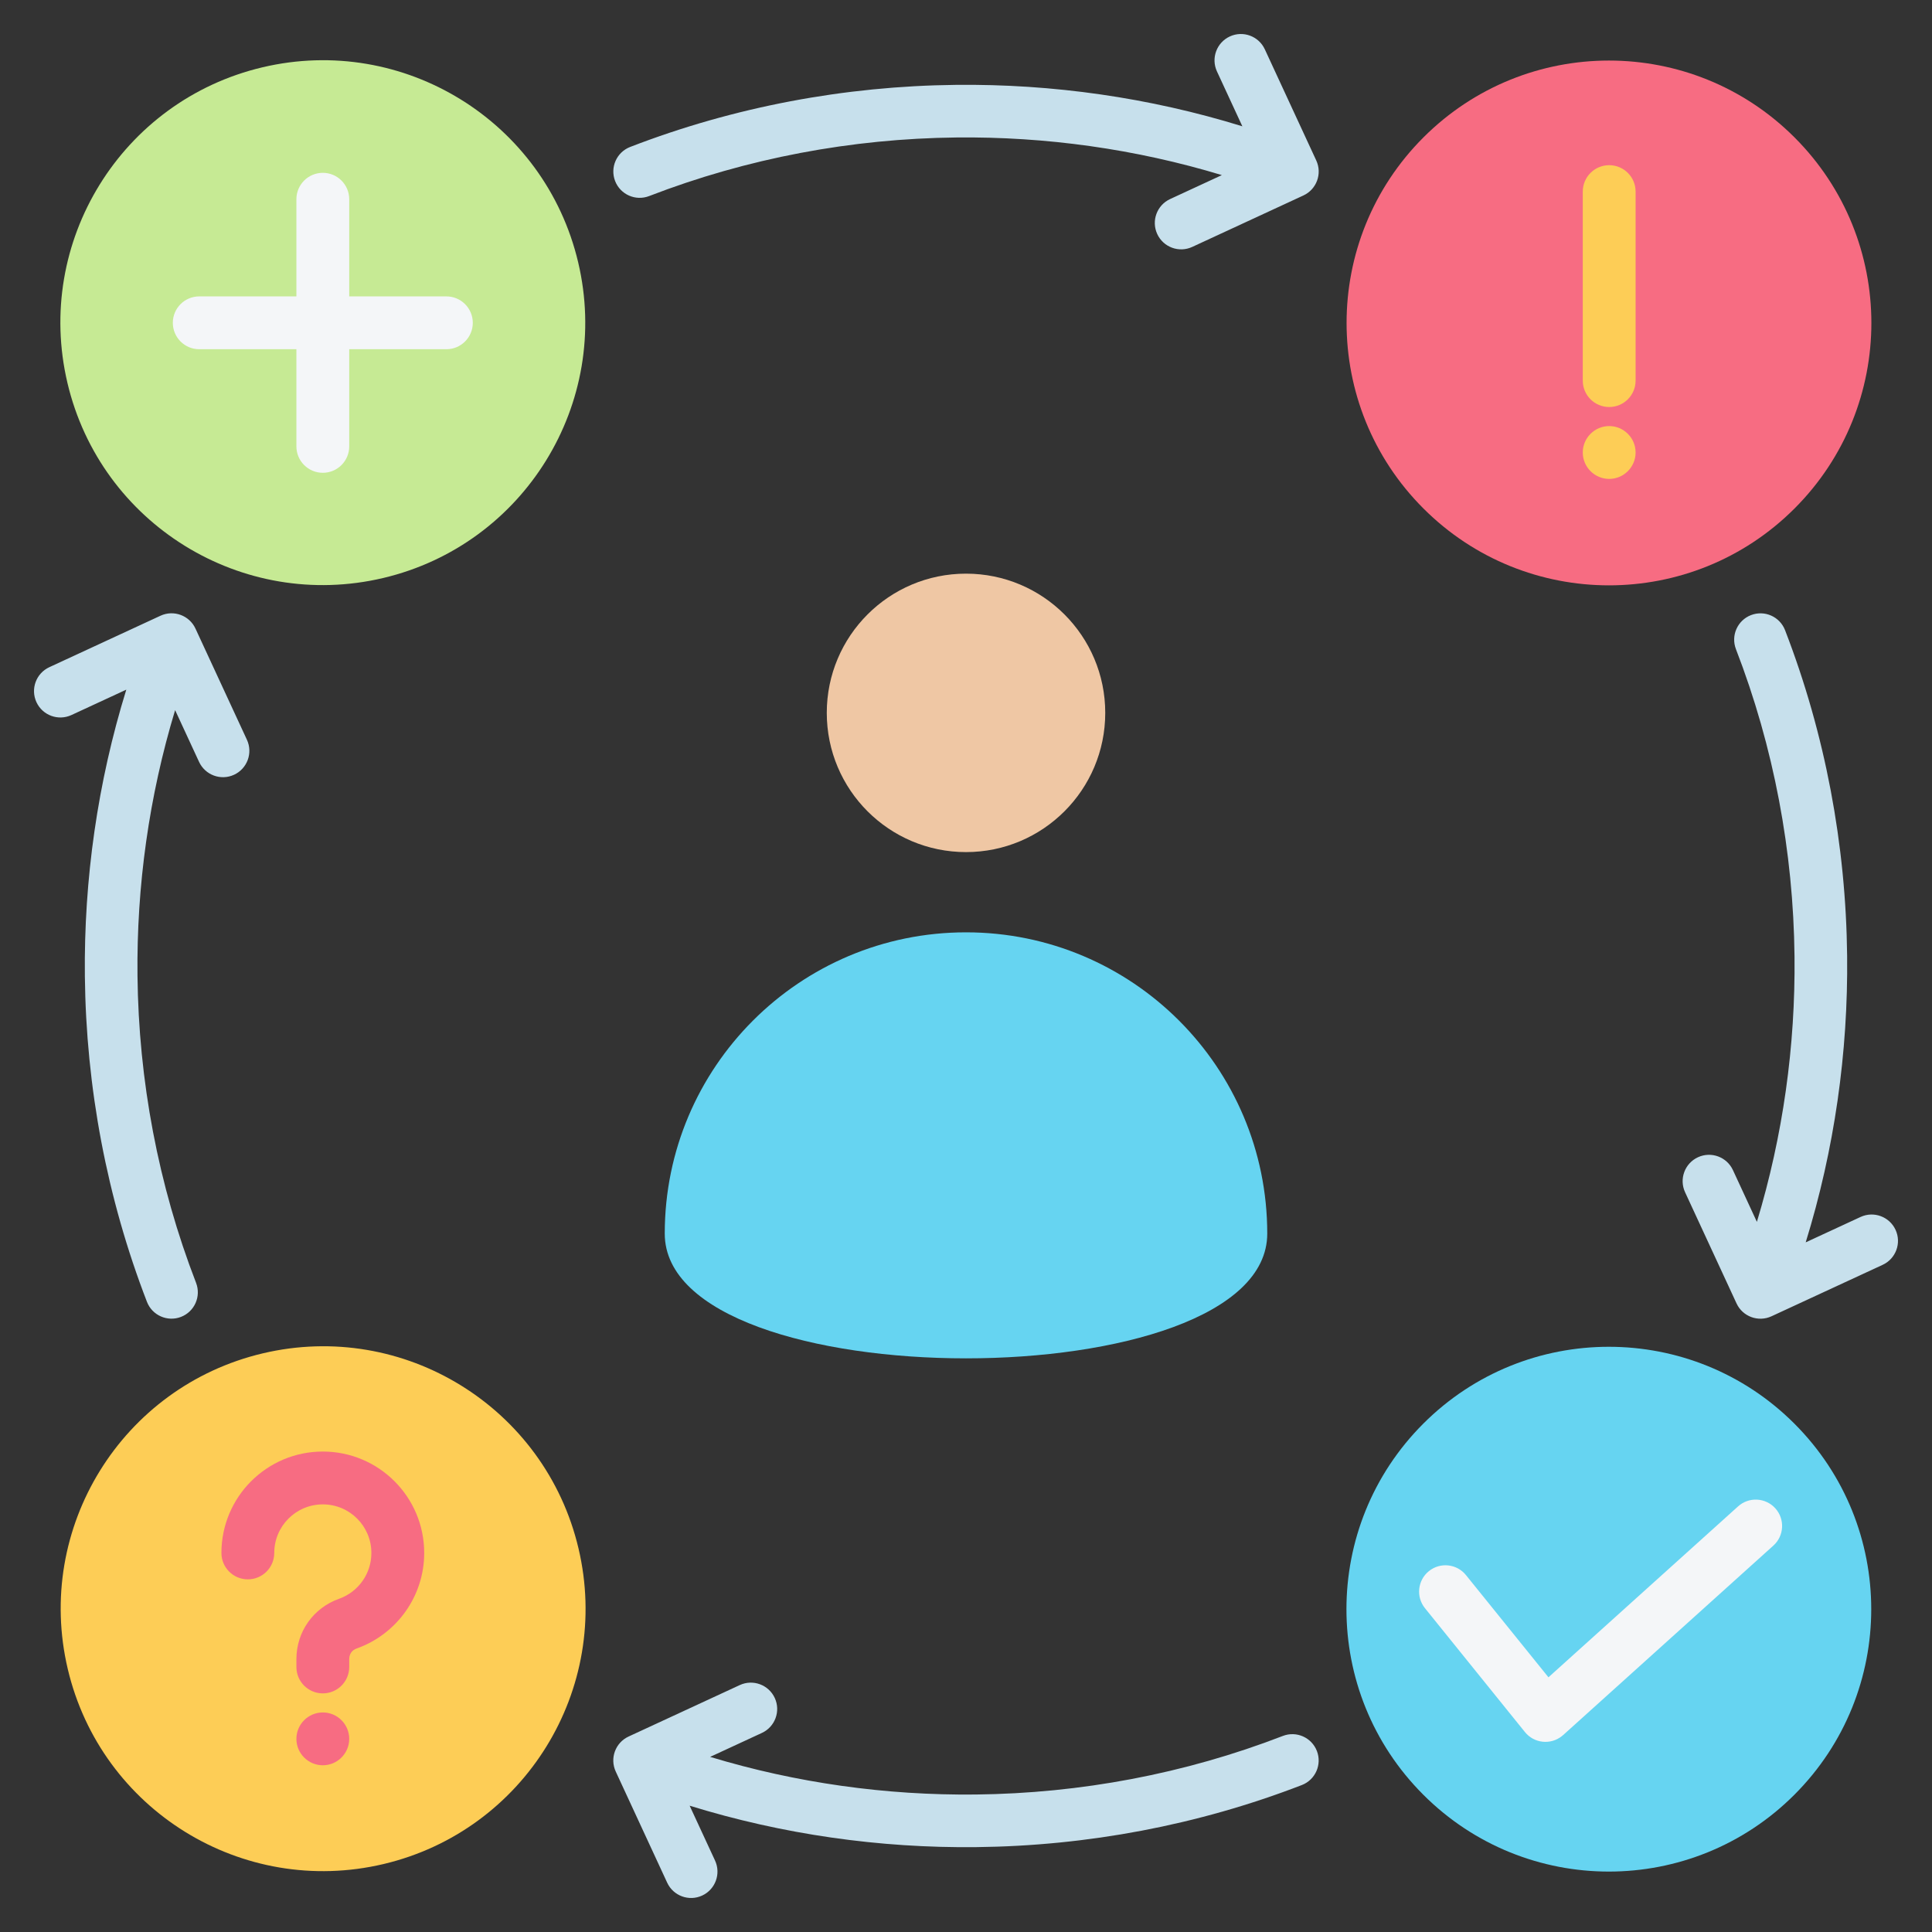 <svg id="Layer_1" enable-background="new 0 0 512 512" viewBox="0 0 512 512" xmlns="http://www.w3.org/2000/svg"><rect x="0" y="0" width="512" height="512" fill="#333333" stroke="none"/><g clip-rule="evenodd" fill-rule="evenodd"><path d="m339.968 460.042c3.594-1.389 7.634.398 9.023 3.992s-.398 7.634-3.992 9.023c-27.536 10.642-56.887 16.131-86.3 16.452-25.655.28-51.354-3.377-75.936-10.981l6.732 14.545c1.616 3.503.086 7.654-3.418 9.27-3.503 1.616-7.654.086-9.27-3.418l-13.635-29.46c-1.616-3.503-.086-7.654 3.418-9.27l29.46-13.635c3.503-1.616 7.654-.086 9.27 3.418 1.616 3.503.086 7.654-3.418 9.27l-13.709 6.345c22.811 6.91 46.623 10.232 70.397 9.972 27.721-.303 55.397-5.482 81.378-15.523zm120.074-288.01c-1.389-3.594.398-7.634 3.992-9.023s7.634.398 9.023 3.992c10.642 27.536 16.131 56.887 16.452 86.3.28 25.655-3.377 51.354-10.981 75.936l14.545-6.732c3.503-1.616 7.654-.086 9.27 3.418 1.616 3.503.086 7.654-3.418 9.27l-29.46 13.635c-3.503 1.616-7.654.086-9.27-3.418l-13.635-29.46c-1.616-3.503-.086-7.654 3.418-9.27 3.503-1.616 7.654-.086 9.27 3.418l6.345 13.709c6.91-22.811 10.232-46.623 9.972-70.397-.303-27.721-5.482-55.397-15.523-81.378zm-288.01-120.074c-3.594 1.389-7.634-.398-9.024-3.992-1.389-3.594.398-7.634 3.992-9.023 27.536-10.642 56.887-16.131 86.3-16.452 25.655-.28 51.354 3.377 75.936 10.981l-6.732-14.545c-1.616-3.503-.086-7.654 3.418-9.27 3.503-1.616 7.654-.086 9.27 3.418l13.635 29.46c1.616 3.503.086 7.654-3.418 9.269l-29.46 13.635c-3.503 1.616-7.654.086-9.27-3.418-1.616-3.503-.086-7.654 3.418-9.27l13.709-6.345c-22.811-6.91-46.623-10.232-70.397-9.972-27.72.304-55.397 5.483-81.377 15.524zm-120.074 288.01c1.389 3.594-.398 7.634-3.992 9.023s-7.634-.398-9.023-3.992c-10.643-27.535-16.132-56.886-16.453-86.299-.28-25.655 3.377-51.354 10.981-75.936l-14.545 6.732c-3.503 1.616-7.654.086-9.269-3.418-1.616-3.503-.086-7.654 3.418-9.27l29.46-13.635c3.503-1.616 7.654-.086 9.27 3.418l13.635 29.46c1.616 3.503.086 7.654-3.418 9.27-3.503 1.616-7.654.086-9.27-3.418l-6.345-13.709c-6.91 22.811-10.232 46.623-9.972 70.397.303 27.72 5.482 55.397 15.523 81.377z" fill="#c7e0ec"/><g><path d="m335.835 326.91c0 44.09-159.67 44.09-159.67 0 0-44.089 35.747-79.832 79.838-79.832 44.09 0 79.832 35.743 79.832 79.832z" fill="#66d4f1"/><path d="m219.104 188.915c0 20.38 16.519 36.899 36.898 36.899s36.899-16.519 36.899-36.899c0-20.373-16.519-36.892-36.899-36.892-20.379 0-36.898 16.519-36.898 36.892z" fill="#efc7a4"/></g><g><ellipse cx="85.549" cy="85.549" fill="#c6ea94" rx="69.549" ry="69.549" transform="matrix(.973 -.23 .23 .973 -17.367 21.944)"/><path d="m52.801 92.549c-3.866 0-7-3.134-7-7s3.134-7 7-7h25.748v-25.748c0-3.866 3.134-7 7-7s7 3.134 7 7v25.748h25.748c3.866 0 7 3.134 7 7s-3.134 7-7 7h-25.748v25.748c0 3.866-3.134 7-7 7s-7-3.134-7-7v-25.748z" fill="#f4f6f8"/></g><g><ellipse cx="426.451" cy="85.549" fill="#f76c82" rx="69.549" ry="69.549" transform="matrix(.707 -.707 .707 .707 64.412 326.603)"/><g fill="#fdcd56"><path d="m419.451 50.775c0-3.866 3.134-7 7-7s7 3.134 7 7v50.089c0 3.866-3.134 7-7 7s-7-3.134-7-7z"/><path d="m426.451 126.915c3.856 0 7-3.145 7-7s-3.144-7-7-7-7 3.145-7 7 3.144 7 7 7z"/></g></g><g><ellipse cx="426.451" cy="426.45" fill="#66d4f1" rx="69.549" ry="69.549" transform="matrix(.707 -.707 .707 .707 -176.641 426.451)"/><path d="m377.618 426.171c-2.416-3.005-1.939-7.4 1.066-9.816s7.4-1.939 9.816 1.066l21.857 27.081 50.255-45.295c2.869-2.582 7.289-2.35 9.871.52 2.582 2.869 2.35 7.289-.52 9.871l-55.729 50.228-.005-.006c-.096.086-.194.17-.296.252-3.005 2.416-7.4 1.939-9.816-1.066z" fill="#f4f6f8"/></g><g><ellipse cx="85.549" cy="426.45" fill="#fdcd56" rx="69.549" ry="69.549" transform="matrix(.973 -.23 .23 .973 -95.69 31.063)"/><g fill="#f76c82"><path d="m85.549 467.816c3.856 0 7-3.145 7-7s-3.144-7-7-7-7 3.145-7 7c0 3.856 3.144 7 7 7z"/><path d="m72.68 411.545c0 3.866-3.134 7-7 7s-7-3.134-7-7c0-7.419 3.008-14.136 7.87-18.999 4.863-4.862 11.58-7.87 18.999-7.87s14.137 3.008 18.999 7.87c4.863 4.863 7.87 11.58 7.87 18.999 0 5.746-1.817 11.081-4.909 15.463-3.173 4.497-7.697 7.978-12.983 9.855-.629.223-1.128.598-1.459 1.065-.332.47-.518 1.078-.518 1.767v2.069c0 3.866-3.134 7-7 7s-7-3.134-7-7v-2.069c0-3.621 1.11-7.004 3.088-9.806 1.98-2.805 4.807-4.987 8.24-6.206 2.521-.896 4.682-2.561 6.202-4.714 1.473-2.088 2.339-4.648 2.339-7.424 0-3.554-1.44-6.772-3.769-9.1-2.328-2.328-5.546-3.769-9.1-3.769s-6.772 1.441-9.1 3.769-3.769 5.546-3.769 9.1z"/></g></g></g></svg>